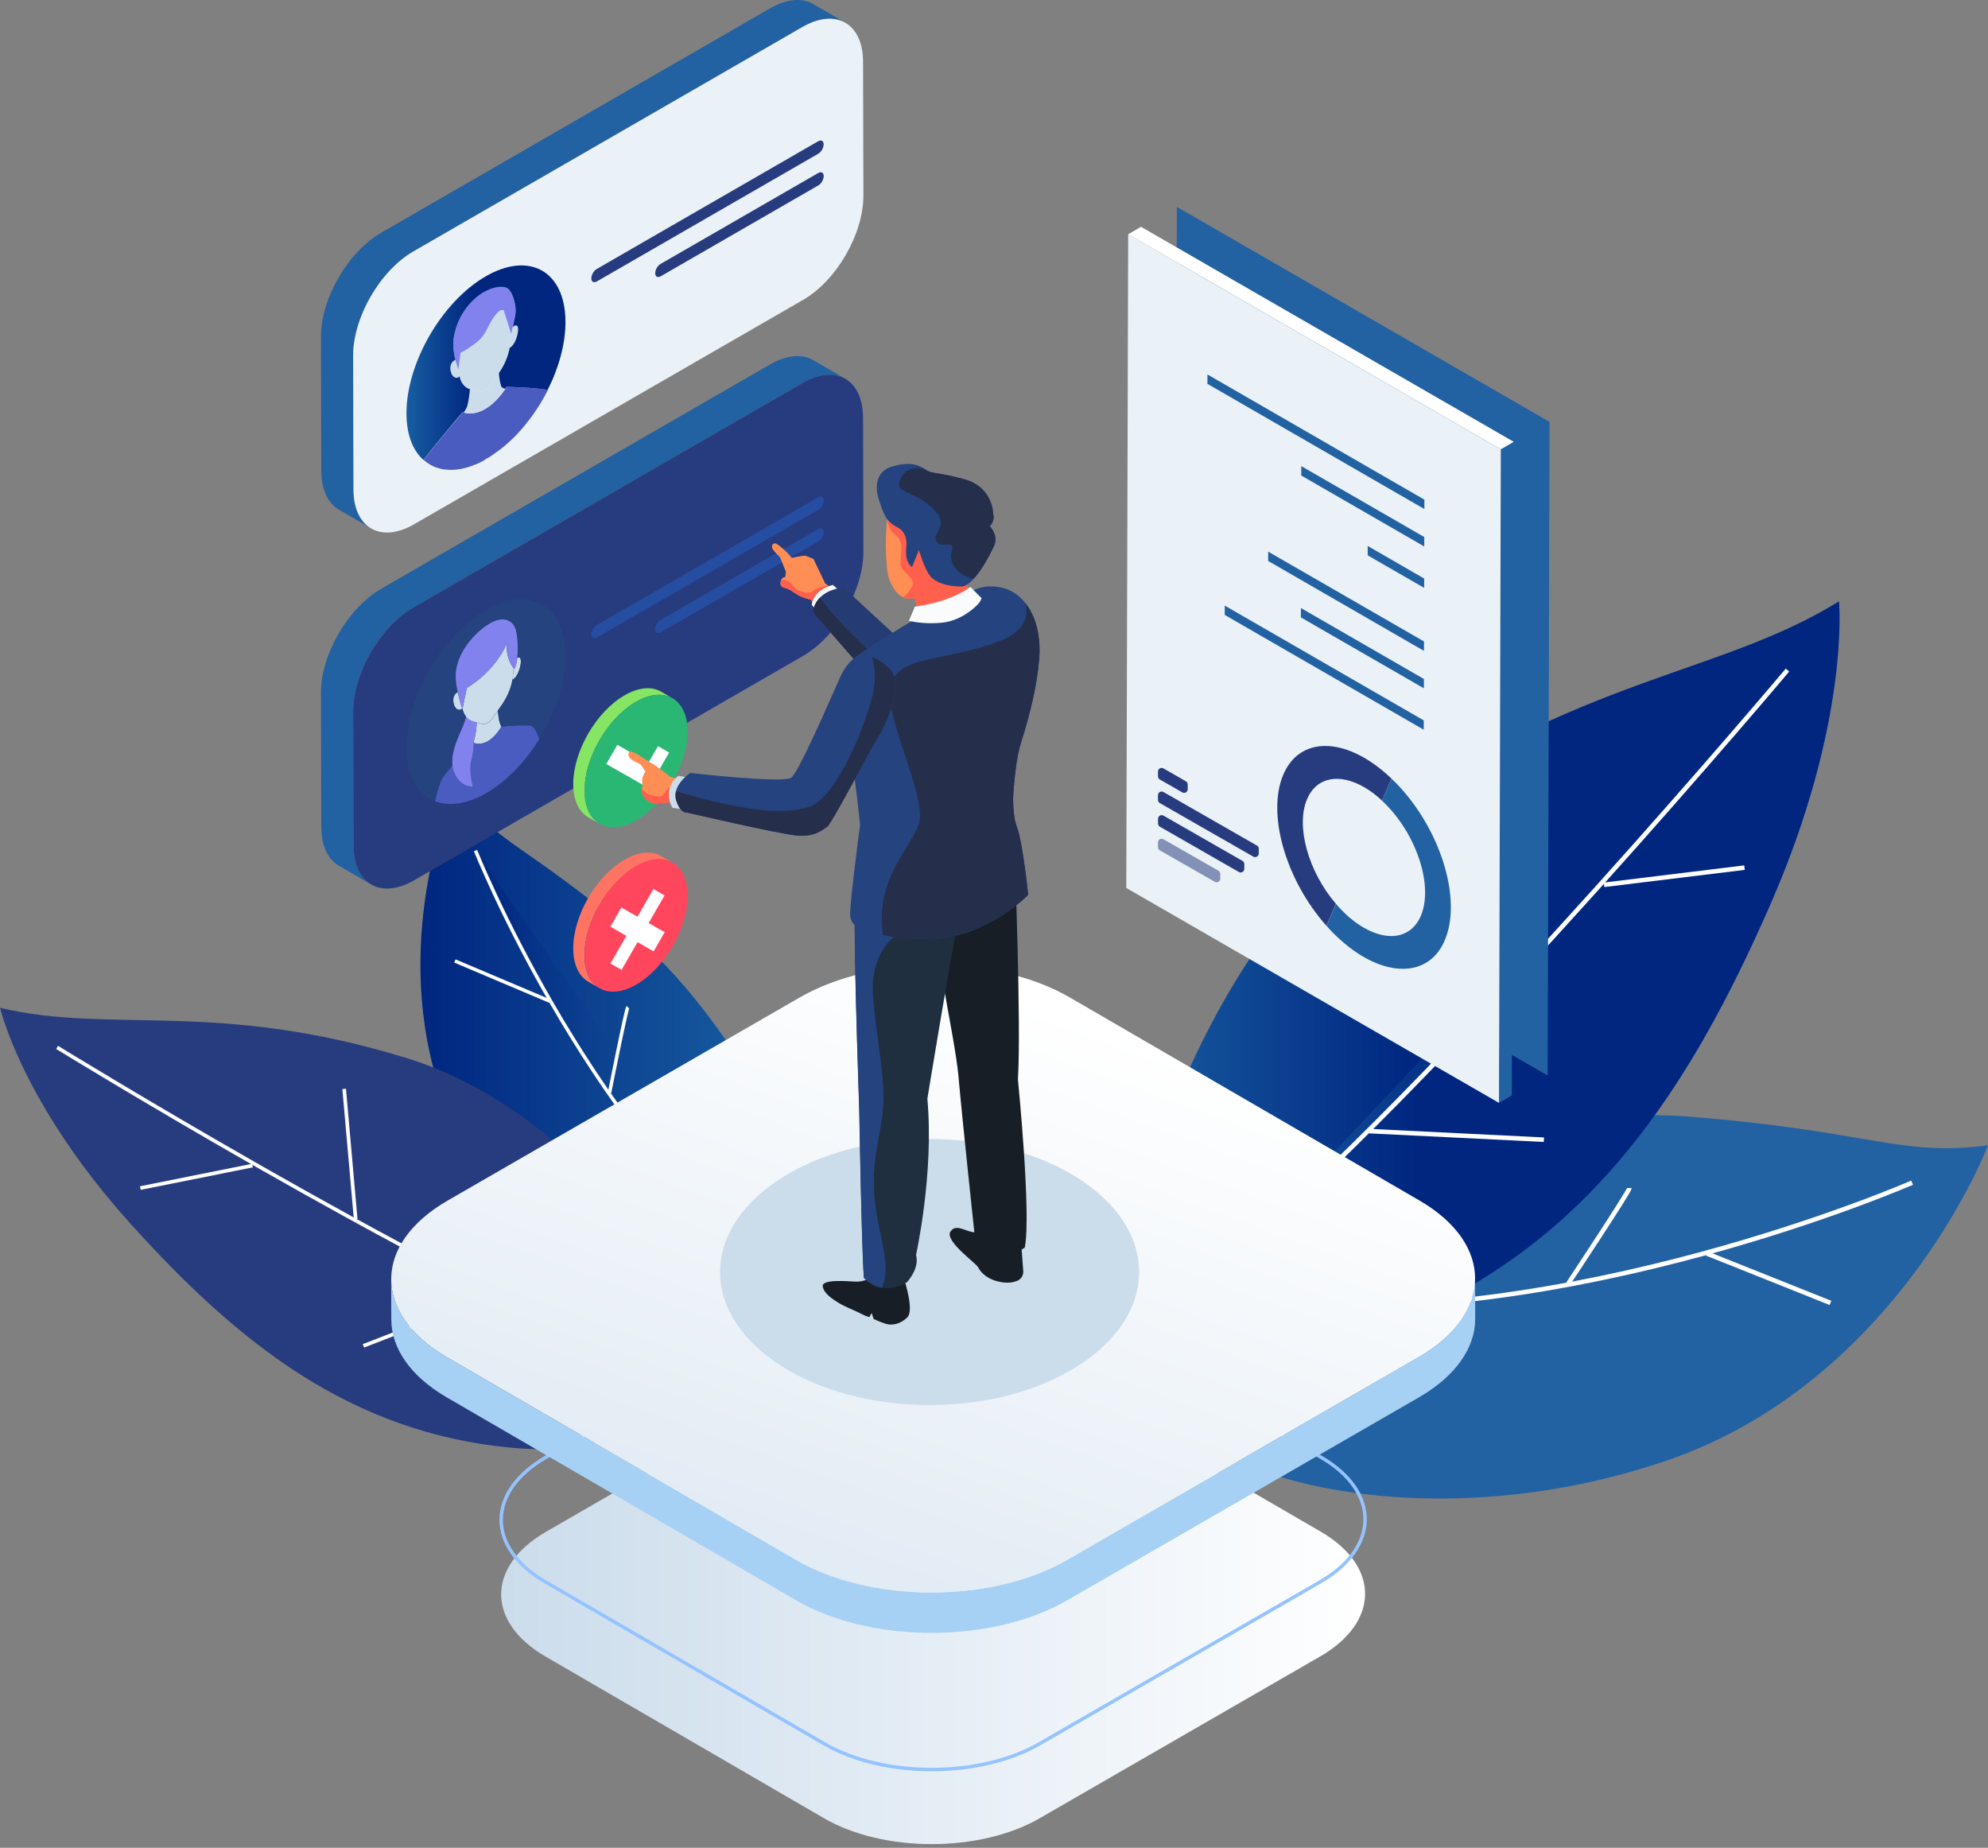 <svg width="539" height="501" viewBox="0 0 539 501" fill="none" xmlns="http://www.w3.org/2000/svg">
<rect x="0" y="0" width="539" height="501" fill="#808080" stroke="none"/>
<path d="M338.929 327.634C338.929 327.634 404.193 298.523 458.199 302.78C507.11 306.656 514.925 313.649 539 310.551C532.782 326.076 506.368 377.324 451.981 395.965C397.594 414.606 344.748 405.276 324.552 389.752C304.357 374.227 326.511 333.848 338.929 327.634Z" fill="#2261A2"/>
<path d="M518.424 320.661C518.424 320.661 425.187 361.42 341.267 353.268L518.424 320.661Z" fill="#2261A2"/>
<path d="M518.424 320.661C518.424 320.661 425.187 361.42 341.267 353.268" stroke="white" stroke-width="1.226" stroke-miterlimit="10"/>
<path d="M496.289 353.268L462.782 339.872" stroke="white" stroke-width="1.226" stroke-miterlimit="10"/>
<path d="M441.789 322.104C441.789 322.979 425.188 348.023 425.188 348.023L441.789 322.104Z" fill="#2261A2"/>
<path d="M441.789 322.104C441.789 322.979 425.188 348.023 425.188 348.023" stroke="white" stroke-width="1.226" stroke-miterlimit="10"/>
<path d="M223.709 332.043C223.709 332.043 203.723 280.566 171.738 253.545C142.776 229.071 134.675 228.672 123.132 213.869C118.092 225.783 104.686 268.291 124.425 308.1C144.145 347.909 178.241 371.51 197.79 373.98C217.32 376.431 227.151 342.209 223.709 332.043Z" fill="url(#paint0_linear_5596_18100)"/>
<path d="M128.931 230.61C128.931 230.61 157.95 303.692 208.477 344.85L128.931 230.61Z" fill="url(#paint1_linear_5596_18100)"/>
<path d="M128.931 230.61C128.931 230.61 157.95 303.692 208.477 344.85" stroke="white" stroke-width="0.948" stroke-miterlimit="10"/>
<path d="M123.34 260.557L149.031 271.426" stroke="white" stroke-width="0.948" stroke-miterlimit="10"/>
<path d="M170.234 273.08C169.759 273.555 165.252 296.338 165.252 296.338L170.234 273.08Z" fill="url(#paint2_linear_5596_18100)"/>
<path d="M170.234 273.08C169.759 273.555 165.252 296.338 165.252 296.338" stroke="white" stroke-width="0.948" stroke-miterlimit="10"/>
<path d="M304.357 344.717C304.357 344.717 319.893 260.861 374.28 222.04C428.667 183.219 465.977 183.219 498.609 163.039C498.609 163.039 501.709 195.646 479.954 245.336C458.199 295.027 431.786 335.406 382.058 357.144C332.33 378.882 304.357 344.717 304.357 344.717Z" fill="url(#paint3_linear_5596_18100)"/>
<path d="M484.633 181.68C484.633 181.68 394.495 288.832 338.549 336.964L484.633 181.68Z" fill="url(#paint4_linear_5596_18100)"/>
<path d="M484.633 181.68C484.633 181.68 394.495 288.832 338.549 336.964" stroke="white" stroke-width="1.226" stroke-miterlimit="10"/>
<path d="M472.975 235.246L434.904 239.902" stroke="white" stroke-width="1.226" stroke-miterlimit="10"/>
<path d="M397.594 225.156L407.711 267.854" stroke="white" stroke-width="1.226" stroke-miterlimit="10"/>
<path d="M418.588 309.012L371.18 306.675" stroke="white" stroke-width="1.226" stroke-miterlimit="10"/>
<path d="M195.26 363.282C195.26 363.282 162 302.894 110.409 286.932C58.798 270.97 30.198 280.433 0.019 273.25C0.019 273.25 5.933 299.055 35.256 331.644C64.579 364.232 95.12 388.498 138.8 392.545C182.481 396.593 195.26 363.282 195.26 363.282Z" fill="#273C7F"/>
<path d="M15.479 283.987C15.479 283.987 111.873 343.292 167.039 366L15.479 283.987Z" fill="#273C7F"/>
<path d="M15.479 283.987C15.479 283.987 111.873 343.292 167.039 366" stroke="white" stroke-width="0.991" stroke-miterlimit="10"/>
<path d="M38.052 322.124L68.459 316.024" stroke="white" stroke-width="0.991" stroke-miterlimit="10"/>
<path d="M93.313 295.236L96.432 330.561" stroke="white" stroke-width="0.991" stroke-miterlimit="10"/>
<path d="M98.543 364.897L134.312 351.064" stroke="white" stroke-width="0.991" stroke-miterlimit="10"/>
<path d="M148.081 415.29C131.879 424.639 131.803 439.784 147.891 449.133L223.424 492.99C239.511 502.339 265.697 502.339 281.88 492.99L357.907 449.133C374.109 439.784 374.185 424.639 358.098 415.29L282.565 371.434C266.477 362.085 240.291 362.085 224.108 371.434L148.081 415.29Z" fill="url(#paint5_linear_5596_18100)"/>
<path d="M148.081 395.072C131.879 404.421 131.803 419.566 147.891 428.915L223.424 472.771C239.511 482.12 265.697 482.12 281.88 472.771L357.907 428.915C374.109 419.566 374.185 404.421 358.098 395.072L282.565 351.215C266.477 341.866 240.291 341.866 224.108 351.215L148.081 395.072Z" stroke="#94C3FF" stroke-width="0.926" stroke-miterlimit="10"/>
<path d="M121.134 367.956L215.892 422.986C236.088 434.71 268.91 434.71 289.238 422.986L384.624 367.956C394.855 362.066 399.952 354.313 399.933 346.579L399.971 357.524C399.99 365.258 394.893 372.992 384.662 378.902L289.276 433.931C268.948 445.656 236.126 445.656 215.93 433.931L121.172 378.902C111.15 373.087 106.13 365.448 106.092 357.828L106.054 346.883C106.092 354.522 111.112 362.142 121.134 367.956Z" fill="#A6D0F4"/>
<path d="M121.381 325.506C101.052 337.23 100.957 356.232 121.133 367.956L215.892 422.986C236.087 434.71 268.91 434.71 289.238 422.986L384.624 367.956C404.953 356.232 405.048 337.23 384.872 325.506L290.113 270.476C269.918 258.752 237.095 258.752 216.767 270.476L121.381 325.506Z" fill="url(#paint6_linear_5596_18100)"/>
<path d="M103.372 63.088L208.818 2.244C213.382 -0.379 217.509 -0.626 220.494 1.103L229.223 6.177C226.237 4.448 222.111 4.695 217.547 7.317L112.101 68.142C103.049 73.368 95.728 86.023 95.747 96.436L95.842 132.749C95.861 137.918 97.686 141.547 100.634 143.257L91.906 138.184C88.958 136.474 87.132 132.844 87.113 127.676L87.018 91.363C86.98 80.969 94.32 68.294 103.372 63.088Z" fill="#2261A2"/>
<path d="M112.102 68.162C103.05 73.387 95.729 86.042 95.748 96.456L95.843 132.768C95.881 143.181 103.259 147.362 112.292 142.136L217.738 81.311C226.809 76.085 234.111 63.43 234.092 53.017L233.997 16.704C233.959 6.291 226.599 2.111 217.548 7.336L112.102 68.162Z" fill="#EAF1F7"/>
<path d="M103.372 159.618L208.818 98.793C213.382 96.171 217.509 95.924 220.494 97.653L229.223 102.726C226.237 100.997 222.111 101.244 217.547 103.866L112.101 164.692C103.049 169.917 95.728 182.573 95.747 192.986L95.842 229.299C95.861 234.467 97.686 238.097 100.634 239.807L91.906 234.733C88.958 233.023 87.132 229.394 87.113 224.225L87.018 187.912C86.98 177.499 94.32 164.844 103.372 159.618Z" fill="#2261A2"/>
<path d="M112.102 164.692C103.05 169.917 95.729 182.573 95.748 192.986L95.843 229.299C95.881 239.712 103.259 243.892 112.292 238.667L217.738 177.841C226.809 172.616 234.111 159.96 234.092 149.547L233.997 113.234C233.959 102.821 226.599 98.641 217.548 103.866L112.102 164.692Z" fill="#273C7F"/>
<path d="M115.221 125.053C115.278 125.091 115.336 125.148 115.393 125.186C115.317 125.129 115.278 125.091 115.221 125.053Z" fill="#A6D0F4"/>
<path d="M130.206 125.282C130.244 125.263 130.282 125.244 130.301 125.225C130.263 125.263 130.225 125.282 130.206 125.282Z" fill="#A6D0F4"/>
<path d="M129.596 125.567C129.691 125.529 129.786 125.472 129.9 125.434C129.805 125.472 129.71 125.529 129.596 125.567Z" fill="#A6D0F4"/>
<path d="M116.647 126.003C116.704 126.041 116.761 126.06 116.818 126.098C116.761 126.079 116.704 126.041 116.647 126.003Z" fill="#A6D0F4"/>
<path d="M145.629 110.688C145.705 110.574 145.762 110.479 145.838 110.365C145.762 110.479 145.705 110.593 145.629 110.688Z" fill="#A6D0F4"/>
<path d="M147.53 107.534C147.853 106.945 148.176 106.337 148.48 105.729C148.176 106.337 147.853 106.926 147.53 107.534Z" fill="#A6D0F4"/>
<path d="M144.24 112.74C144.64 112.189 145.02 111.638 145.4 111.068C145.02 111.619 144.64 112.189 144.24 112.74Z" fill="#A6D0F4"/>
<path d="M144.012 113.063C144.088 112.968 144.164 112.854 144.24 112.759C144.145 112.854 144.069 112.949 144.012 113.063Z" fill="#A6D0F4"/>
<path d="M131.423 124.654C131.461 124.635 131.499 124.616 131.518 124.597C131.613 124.54 131.727 124.483 131.822 124.426C131.917 124.369 132.012 124.312 132.126 124.255C132.165 124.236 132.184 124.217 132.222 124.198C132.298 124.16 132.355 124.122 132.431 124.084C132.469 124.065 132.507 124.027 132.545 124.008C132.602 123.97 132.659 123.932 132.735 123.894C132.773 123.875 132.811 123.837 132.849 123.818C132.906 123.78 132.963 123.742 133.02 123.704C133.058 123.685 133.096 123.647 133.134 123.628C133.191 123.59 133.248 123.552 133.306 123.514C133.344 123.495 133.382 123.457 133.42 123.438C133.477 123.4 133.553 123.362 133.61 123.305C133.648 123.286 133.686 123.248 133.724 123.229C133.8 123.172 133.876 123.134 133.933 123.077C134.104 122.963 134.199 122.887 134.294 122.811C134.408 122.735 134.504 122.659 134.58 122.602C134.618 122.583 134.637 122.564 134.675 122.526C134.732 122.488 134.808 122.431 134.865 122.393C134.903 122.374 134.941 122.336 134.979 122.317C135.036 122.279 135.093 122.222 135.169 122.184C135.207 122.165 135.245 122.127 135.283 122.108C135.34 122.07 135.397 122.013 135.473 121.975C135.511 121.956 135.549 121.918 135.587 121.899C135.645 121.842 135.702 121.804 135.778 121.747C135.816 121.728 135.854 121.69 135.873 121.671C135.93 121.614 136.006 121.557 136.063 121.519C136.082 121.5 136.12 121.481 136.158 121.443C136.234 121.367 136.329 121.31 136.405 121.234C136.538 121.12 136.633 121.044 136.728 120.968C136.843 120.873 136.919 120.797 137.014 120.721C137.166 120.588 137.223 120.531 137.299 120.474C137.337 120.455 137.356 120.417 137.394 120.398C137.451 120.341 137.527 120.284 137.584 120.227C137.622 120.208 137.641 120.17 137.679 120.151C137.736 120.094 137.812 120.037 137.869 119.98C137.907 119.961 137.927 119.923 137.965 119.904C138.041 119.847 138.098 119.79 138.155 119.714C138.307 119.581 138.383 119.505 138.459 119.429C138.687 119.201 138.877 119.03 139.067 118.859C139.163 118.764 139.258 118.669 139.334 118.593C139.467 118.46 139.524 118.403 139.6 118.327C139.733 118.193 139.809 118.117 139.866 118.06C139.999 117.927 140.075 117.851 140.132 117.775C140.266 117.642 140.342 117.547 140.418 117.471C140.722 117.148 140.988 116.844 141.254 116.559C141.349 116.464 141.426 116.369 141.502 116.274C141.616 116.141 141.692 116.065 141.749 115.97C141.863 115.837 141.939 115.742 141.996 115.666C142.11 115.533 142.186 115.438 142.262 115.362C142.376 115.21 142.452 115.115 142.528 115.02C142.871 114.583 143.213 114.165 143.536 113.747C143.631 113.614 143.707 113.519 143.784 113.424C143.879 113.291 143.955 113.196 144.031 113.101C144.126 112.968 144.202 112.854 144.278 112.759C144.677 112.189 145.077 111.638 145.438 111.068C145.514 110.935 145.59 110.84 145.666 110.726C145.761 110.593 145.818 110.479 145.894 110.384C146.351 109.681 146.769 108.978 147.168 108.274C147.245 108.141 147.302 108.027 147.378 107.913C147.454 107.78 147.511 107.666 147.587 107.552C147.929 106.925 148.252 106.336 148.557 105.728C145.02 105.063 137.774 104.911 137.394 104.892C137.394 104.911 137.28 105.101 137.052 105.424C136.272 106.583 134.237 109.358 131.499 110.935C129.806 111.904 127.867 112.436 125.775 111.866C125.661 111.828 125.566 111.809 125.452 111.771C125.109 112.17 118.587 119.847 114.879 124.711C114.993 124.825 115.126 124.92 115.259 125.034C115.335 125.091 115.392 125.129 115.449 125.186C115.525 125.243 115.582 125.281 115.639 125.319C115.734 125.376 115.791 125.433 115.829 125.471C115.925 125.528 115.982 125.585 116.039 125.623C116.248 125.756 116.457 125.889 116.666 126.003C116.761 126.06 116.818 126.079 116.875 126.117C116.97 126.174 117.027 126.193 117.085 126.231C117.18 126.288 117.256 126.307 117.313 126.345C117.56 126.459 117.769 126.554 117.997 126.649C118.092 126.687 118.149 126.706 118.226 126.725C118.321 126.763 118.397 126.782 118.454 126.801C118.568 126.839 118.625 126.858 118.701 126.877C118.967 126.953 119.195 127.029 119.443 127.086C119.538 127.105 119.614 127.124 119.671 127.143C119.785 127.162 119.842 127.181 119.918 127.2C120.032 127.219 120.089 127.238 120.165 127.238C120.279 127.257 120.355 127.276 120.431 127.276C120.622 127.295 120.774 127.314 120.964 127.333C121.059 127.333 121.135 127.352 121.211 127.352C121.325 127.352 121.401 127.371 121.458 127.371C121.591 127.371 121.648 127.39 121.725 127.39C121.858 127.39 121.915 127.39 121.991 127.39C122.2 127.39 122.371 127.39 122.561 127.39C122.656 127.39 122.732 127.39 122.827 127.39C122.942 127.39 123.018 127.371 123.094 127.371C123.227 127.371 123.303 127.352 123.36 127.352C123.493 127.333 123.569 127.333 123.645 127.333C123.778 127.314 123.873 127.314 123.949 127.295C124.159 127.276 124.33 127.238 124.52 127.219C124.653 127.2 124.729 127.181 124.786 127.181C124.805 127.181 124.843 127.181 124.862 127.162C124.919 127.143 124.995 127.143 125.052 127.124C125.071 127.124 125.109 127.105 125.128 127.105C125.205 127.086 125.262 127.086 125.338 127.067C125.357 127.067 125.395 127.048 125.414 127.048C125.49 127.029 125.566 127.01 125.642 126.991C125.889 126.934 126.079 126.896 126.269 126.839C126.403 126.801 126.479 126.782 126.555 126.763C126.593 126.763 126.612 126.744 126.65 126.744C126.707 126.725 126.783 126.706 126.84 126.687C126.878 126.668 126.897 126.668 126.935 126.649C126.992 126.63 127.068 126.611 127.125 126.592C127.163 126.573 127.201 126.573 127.22 126.554C127.277 126.535 127.353 126.516 127.41 126.497C127.448 126.478 127.468 126.478 127.506 126.459C127.582 126.44 127.677 126.402 127.753 126.364C127.886 126.326 127.981 126.288 128.076 126.25C128.209 126.193 128.285 126.174 128.361 126.136C128.399 126.117 128.418 126.117 128.456 126.098C128.513 126.079 128.589 126.041 128.646 126.022C128.685 126.003 128.723 125.984 128.761 125.984C128.818 125.965 128.894 125.927 128.951 125.908C128.989 125.889 129.027 125.87 129.065 125.87C129.122 125.851 129.198 125.813 129.255 125.794C129.293 125.775 129.331 125.756 129.35 125.756C129.426 125.718 129.502 125.699 129.578 125.661C129.749 125.585 129.845 125.528 129.959 125.49C130.092 125.433 130.168 125.395 130.263 125.338C130.301 125.319 130.339 125.3 130.358 125.281C130.415 125.243 130.491 125.224 130.548 125.186C130.586 125.167 130.624 125.148 130.662 125.129C130.719 125.091 130.795 125.072 130.852 125.034C130.89 125.015 130.928 124.996 130.966 124.977C131.024 124.939 131.1 124.901 131.157 124.882C131.195 124.863 131.233 124.844 131.271 124.825C131.29 124.73 131.347 124.692 131.423 124.654Z" fill="#4B5CC0"/>
<path d="M142.851 114.564C143.061 114.298 143.289 114.013 143.498 113.747C143.289 114.013 143.08 114.298 142.851 114.564Z" fill="#A6D0F4"/>
<path d="M141.748 115.914C141.824 115.838 141.881 115.743 141.957 115.667C141.9 115.743 141.824 115.819 141.748 115.914Z" fill="#A6D0F4"/>
<path d="M141.216 116.54C141.292 116.445 141.387 116.35 141.463 116.255C141.368 116.35 141.292 116.445 141.216 116.54Z" fill="#A6D0F4"/>
<path d="M140.399 117.434C140.665 117.149 140.931 116.845 141.197 116.56C140.931 116.845 140.665 117.13 140.399 117.434Z" fill="#A6D0F4"/>
<path d="M139.619 118.251C139.695 118.175 139.752 118.118 139.828 118.042C139.752 118.118 139.676 118.194 139.619 118.251Z" fill="#A6D0F4"/>
<path d="M139.028 118.84C139.104 118.764 139.199 118.669 139.275 118.593C139.199 118.688 139.104 118.764 139.028 118.84Z" fill="#A6D0F4"/>
<path d="M138.458 119.391C138.648 119.22 138.82 119.03 139.01 118.859C138.82 119.049 138.648 119.22 138.458 119.391Z" fill="#A6D0F4"/>
<path d="M137.355 120.398C137.412 120.341 137.488 120.284 137.545 120.227C137.488 120.303 137.412 120.36 137.355 120.398Z" fill="#A6D0F4"/>
<path d="M136.139 121.443C136.216 121.367 136.311 121.31 136.387 121.234C136.311 121.291 136.216 121.367 136.139 121.443Z" fill="#A6D0F4"/>
<path d="M118.435 126.802C118.511 126.821 118.568 126.84 118.645 126.859C118.568 126.84 118.492 126.821 118.435 126.802Z" fill="#A6D0F4"/>
<path d="M138.534 90.394L138.306 93.187C138.268 93.529 138.23 93.89 138.173 94.251C138.23 94.232 138.306 94.213 138.382 94.175C138.42 94.156 138.458 94.118 138.496 94.099C140.169 92.769 141.101 88.265 139.941 88.208C139.751 88.189 139.58 88.246 139.428 88.341C139.275 88.436 139.142 88.55 139.009 88.683C138.781 89.728 138.591 90.507 138.591 90.546L138.534 90.394Z" fill="#CBDCEB"/>
<path d="M116.001 125.624C116.21 125.757 116.4 125.89 116.609 126.004C116.4 125.871 116.191 125.757 116.001 125.624Z" fill="#A6D0F4"/>
<path d="M126.592 110.346C126.325 110.878 126.021 111.391 125.698 111.866C127.79 112.436 129.729 111.904 131.422 110.935C134.16 109.358 136.195 106.584 136.975 105.425C136.632 105.329 136.271 105.177 136.005 104.93C135.567 103.999 135.32 102.27 135.206 101.206L132.867 104.55C132.43 105.177 131.916 105.653 131.403 105.938C130.889 106.242 130.376 106.337 129.939 106.223L127.523 105.577C127.466 105.558 127.428 105.558 127.39 105.539C127.276 106.717 127.048 108.845 126.592 110.346Z" fill="#CBDCEB"/>
<path d="M115.41 125.206C115.467 125.244 115.505 125.282 115.562 125.32C115.524 125.282 115.467 125.244 115.41 125.206Z" fill="#A6D0F4"/>
<path d="M125.908 95.106C125.053 95.6 124.862 95.581 124.862 95.581L124.292 99.781L124.425 101.187C124.444 101.472 124.501 101.738 124.539 102.004C124.919 103.828 125.908 105.082 127.373 105.538C127.411 105.557 127.468 105.557 127.506 105.576L129.921 106.222C130.358 106.336 130.872 106.222 131.385 105.937C131.898 105.633 132.412 105.158 132.849 104.55L135.188 101.206L135.245 101.13C136.748 99.002 137.775 96.55 138.174 94.251C138.231 93.89 138.288 93.529 138.307 93.187L138.535 90.394L136.576 84.237C136.557 84.218 136.272 83.8 135.531 84.237C135.131 84.465 134.618 84.94 133.952 85.871C132.07 88.532 131.879 90.926 128.628 93.282C127.335 94.213 126.479 94.783 125.908 95.106Z" fill="#CBDCEB"/>
<path d="M122.617 98.203C121.477 99.591 122.427 103.011 124.101 102.403C124.139 102.384 124.177 102.365 124.215 102.346C124.367 102.27 124.481 102.137 124.576 102.004C124.519 101.738 124.481 101.472 124.462 101.187L124.329 99.781L124.272 100.142C124.253 100.085 123.854 99.115 123.492 97.614C123.378 97.633 123.264 97.671 123.15 97.728C122.96 97.842 122.789 97.994 122.617 98.203Z" fill="#CBDCEB"/>
<path d="M128.817 80.893C125.375 83.971 123.492 88.057 122.979 91.857C122.712 93.833 123.074 95.999 123.473 97.615C123.853 99.097 124.234 100.085 124.253 100.142L124.31 99.781L124.88 95.581C124.899 95.581 125.07 95.6 125.926 95.106C126.497 94.783 127.352 94.232 128.645 93.282C131.897 90.926 132.087 88.532 133.97 85.871C134.636 84.94 135.149 84.465 135.548 84.237C136.271 83.819 136.575 84.218 136.594 84.237L138.553 90.394L138.591 90.546C138.61 90.508 138.781 89.729 139.009 88.684C139.257 87.563 139.561 86.156 139.713 85.187C140.036 83.325 139.18 79.601 137.811 78.328C136.746 77.34 133.932 77.587 131.099 79.221C130.338 79.677 129.558 80.228 128.817 80.893Z" fill="#8182EE"/>
<path d="M136.975 105.424C137.204 105.082 137.318 104.892 137.318 104.892C137.698 104.892 144.943 105.063 148.48 105.728C151.523 99.705 153.329 93.187 153.31 87.239C153.272 73.558 143.593 68.047 131.689 74.926C119.785 81.805 110.162 98.451 110.2 112.113C110.219 118.118 112.083 122.545 115.202 125.034C115.068 124.939 114.954 124.825 114.821 124.711C118.529 119.847 125.033 112.17 125.394 111.771C125.508 111.809 125.604 111.828 125.718 111.866C126.041 111.391 126.345 110.878 126.611 110.346C127.068 108.845 127.296 106.716 127.41 105.538C125.965 105.082 124.957 103.828 124.577 102.004C124.482 102.137 124.367 102.27 124.215 102.346C122.428 103.011 121.458 99.591 122.618 98.204C122.808 97.975 122.979 97.843 123.131 97.748C123.246 97.671 123.36 97.633 123.474 97.633C123.074 96.018 122.713 93.833 122.979 91.876C123.493 88.094 125.375 83.99 128.817 80.912C129.559 80.247 130.339 79.696 131.118 79.24C133.952 77.605 136.747 77.377 137.831 78.346C139.2 79.601 140.056 83.325 139.733 85.206C139.581 86.175 139.276 87.562 139.029 88.703C139.162 88.55 139.295 88.436 139.447 88.361C139.6 88.266 139.771 88.209 139.961 88.228C141.121 88.284 140.189 92.788 138.516 94.118C138.326 94.232 138.249 94.27 138.192 94.27C137.793 96.569 136.766 99.002 135.264 101.149C135.321 102.289 135.568 104.018 136.006 104.949C136.272 105.177 136.633 105.329 136.975 105.424Z" fill="url(#paint7_linear_5596_18100)"/>
<path d="M139.334 118.536C139.41 118.46 139.467 118.384 139.543 118.327C139.486 118.403 139.41 118.479 139.334 118.536Z" fill="#A6D0F4"/>
<path d="M136.747 120.93C136.823 120.854 136.918 120.797 136.994 120.721C136.899 120.797 136.823 120.873 136.747 120.93Z" fill="#A6D0F4"/>
<path d="M134.884 122.412C134.922 122.393 134.96 122.355 134.998 122.336C134.96 122.355 134.922 122.374 134.884 122.412Z" fill="#A6D0F4"/>
<path d="M127.352 126.459C127.39 126.44 127.409 126.44 127.447 126.421C127.409 126.44 127.39 126.459 127.352 126.459Z" fill="#A6D0F4"/>
<path d="M126.878 126.631C126.935 126.612 127.011 126.593 127.068 126.574C126.992 126.593 126.935 126.612 126.878 126.631Z" fill="#A6D0F4"/>
<path d="M126.764 126.649C126.802 126.63 126.821 126.63 126.859 126.611C126.84 126.63 126.802 126.649 126.764 126.649Z" fill="#A6D0F4"/>
<path d="M126.573 126.706C126.631 126.687 126.707 126.668 126.764 126.649C126.707 126.668 126.65 126.687 126.573 126.706Z" fill="#A6D0F4"/>
<path d="M123.094 127.352C123.17 127.352 123.227 127.352 123.303 127.333C123.227 127.333 123.151 127.333 123.094 127.352Z" fill="#A6D0F4"/>
<path d="M117.958 126.63C118.015 126.649 118.091 126.687 118.148 126.706C118.091 126.687 118.034 126.649 117.958 126.63Z" fill="#A6D0F4"/>
<path d="M128.475 200.947C128.437 201.099 128.38 201.251 128.322 201.403L128.456 201.441C128.475 201.27 128.475 201.099 128.475 200.947Z" fill="#25437F"/>
<path d="M140.246 178.354C140.112 179.551 139.846 180.634 139.447 181.394C139.447 181.394 139.371 181.318 139.257 181.185L139.086 183.219C139.047 183.561 139.009 183.922 138.952 184.283C139.028 184.264 139.105 184.245 139.2 184.188C139.219 184.188 139.219 184.169 139.238 184.169C139.257 184.169 139.276 184.15 139.276 184.131C140.436 183.219 141.234 180.805 141.234 179.361C141.234 178.715 141.082 178.259 140.721 178.24C140.569 178.221 140.398 178.259 140.246 178.354Z" fill="#CBDCEB"/>
<path d="M129.255 195.855C129.217 196.843 129.065 198.952 128.475 200.928C128.475 201.099 128.475 201.271 128.475 201.442C129.768 201.879 130.966 201.632 132.012 201.099C132.088 201.061 132.145 201.023 132.222 200.985C132.26 200.966 132.298 200.947 132.336 200.928C134.351 199.712 135.721 197.413 135.911 197.052C135.93 197.014 135.93 197.014 135.93 197.014C135.264 195.741 135.074 193.708 135.017 192.663L133.667 194.601C133.229 195.228 132.716 195.703 132.202 196.007C131.689 196.311 131.176 196.425 130.738 196.292L129.255 195.855Z" fill="#CBDCEB"/>
<path d="M120.317 210.372C120.945 209.555 121.781 208.586 122.656 207.56C122.751 208.263 122.922 208.947 123.227 209.612C124.957 213.546 128.076 213.299 128.247 213.28C128.209 213.166 127.562 210.885 127.562 208.472C127.562 207.731 127.619 206.99 127.79 206.325C127.962 205.66 128.095 204.957 128.209 204.254C128.361 203.304 128.437 202.354 128.475 201.441C129.768 201.878 130.966 201.631 132.012 201.099C132.088 201.061 132.145 201.023 132.221 200.985C132.259 200.966 132.297 200.947 132.335 200.928C134.351 199.712 135.72 197.413 135.91 197.052C135.929 197.014 135.929 197.014 135.948 196.995C136.12 196.976 141.501 196.444 143.935 196.767C144.791 196.881 145.571 198.401 146.236 200.358C142.433 206.515 137.375 211.836 131.841 215.028C126.554 218.087 121.686 218.676 117.94 217.213C118.587 214.249 119.423 211.531 120.317 210.372Z" fill="#4B5CC0"/>
<path d="M125.337 197.242C125.869 196.007 126.173 195.019 126.325 194.259C126.801 194.867 127.409 195.304 128.113 195.551C128.189 195.57 128.246 195.608 128.322 195.627L129.254 195.874C129.216 196.862 129.064 198.971 128.474 200.947C128.436 201.1 128.379 201.252 128.322 201.404L128.455 201.442C128.436 202.354 128.341 203.323 128.189 204.254C128.075 204.976 127.942 205.66 127.771 206.325C127.599 206.99 127.542 207.731 127.542 208.472C127.542 210.886 128.189 213.166 128.227 213.28C128.056 213.299 124.937 213.527 123.207 209.612C122.902 208.947 122.731 208.244 122.636 207.56C122.579 207.18 122.56 206.819 122.56 206.439C122.598 203.38 124.081 200.149 125.337 197.242Z" fill="#8182EE"/>
<path d="M125.661 190.705L126.593 186.506C134.732 181.47 137.299 174.706 137.432 174.345C137.394 174.725 137.375 175.086 137.375 175.428C137.394 177.879 138.231 179.627 138.839 180.558C139.011 180.824 139.163 181.014 139.258 181.166L139.087 183.2C139.049 183.542 139.011 183.903 138.954 184.264C138.573 186.563 137.527 189.014 136.044 191.142L134.998 192.625C134.979 192.264 134.979 192.264 134.998 192.625L133.648 194.563C133.211 195.19 132.697 195.665 132.184 195.969C131.67 196.273 131.157 196.387 130.719 196.254L129.236 195.855L128.304 195.608C128.228 195.589 128.171 195.551 128.095 195.532C127.373 195.285 126.764 194.848 126.308 194.24C125.851 193.651 125.528 192.91 125.338 191.998C125.566 191.675 125.642 191.2 125.661 190.705Z" fill="#CBDCEB"/>
<path d="M125.355 192.017L125.298 192.093L125.317 192.169L125.355 192.036V192.017Z" fill="#25437F"/>
<path d="M125.66 190.705L125.356 192.016C125.565 191.674 125.641 191.199 125.66 190.705Z" fill="#FF8D68"/>
<path d="M123.892 187.779C123.74 187.874 123.569 188.007 123.398 188.216C123.036 188.653 122.884 189.28 122.903 189.926C122.922 191.351 123.74 192.834 124.881 192.416C124.919 192.397 124.957 192.378 124.995 192.359C125.033 192.34 125.052 192.321 125.09 192.302C125.185 192.245 125.261 192.169 125.318 192.074C125.204 191.731 124.577 189.869 124.101 187.665C124.063 187.684 124.044 187.684 124.006 187.703C123.968 187.76 123.93 187.76 123.892 187.779Z" fill="#CBDCEB"/>
<path d="M131.688 165.509C119.784 172.368 110.162 189.033 110.2 202.696C110.219 210.277 113.223 215.351 117.92 217.194C118.605 214.23 119.423 211.531 120.336 210.372C120.963 209.555 121.8 208.586 122.675 207.56C122.618 207.18 122.598 206.819 122.598 206.439C122.598 203.361 124.082 200.149 125.337 197.242C125.869 196.007 126.174 195.019 126.326 194.259C125.869 193.67 125.546 192.928 125.356 192.035C125.242 192.187 125.166 192.263 125.071 192.32C123.72 192.852 122.903 191.351 122.884 189.945C122.865 189.299 123.036 188.672 123.378 188.235C123.549 188.026 123.72 187.874 123.873 187.798C123.758 186.278 123.511 184.72 123.492 183.313C123.492 182.914 123.511 182.534 123.549 182.173C123.968 178.316 126.535 173.565 131.384 169.936C131.479 169.86 131.555 169.803 131.65 169.746C132.012 169.499 132.354 169.271 132.696 169.062C136.557 166.877 139.048 168.226 139.808 170.772C139.865 170.981 139.922 171.19 139.96 171.399C140.189 172.71 140.341 174.25 140.341 175.751C140.341 176.644 140.303 177.537 140.208 178.373C140.36 178.278 140.531 178.24 140.702 178.24C141.063 178.259 141.216 178.715 141.216 179.361C141.196 180.805 140.398 183.218 139.257 184.131C139.086 184.245 138.991 184.264 138.934 184.283C138.553 186.582 137.507 189.033 136.024 191.161L134.978 192.643C135.035 193.689 135.225 195.722 135.91 196.995C136.081 196.976 141.463 196.444 143.897 196.767C144.753 196.881 145.532 198.401 146.198 200.358C150.572 193.29 153.31 185.138 153.291 177.841C153.272 164.159 143.593 158.63 131.688 165.509Z" fill="#25437F"/>
<path d="M123.587 182.173C124.006 178.316 126.573 173.565 131.422 169.936C131.517 169.86 131.593 169.803 131.688 169.746C132.05 169.499 132.392 169.271 132.772 169.043C132.81 169.024 132.829 169.005 132.867 168.986C136.595 166.877 139.086 168.226 139.846 170.772C139.903 170.981 139.961 171.19 139.999 171.399C140.227 172.71 140.379 174.249 140.379 175.751C140.379 176.644 140.341 177.537 140.227 178.373C140.246 178.373 140.246 178.354 140.265 178.354C140.132 179.551 139.865 180.634 139.466 181.394C139.466 181.394 139.39 181.318 139.276 181.185C139.162 181.052 139.01 180.843 138.858 180.577C138.249 179.627 137.412 177.879 137.393 175.447C137.393 175.104 137.412 174.724 137.45 174.363C137.317 174.724 134.75 181.489 126.611 186.525L125.679 190.724L125.375 192.035L125.318 192.111C125.204 191.769 124.576 189.907 124.101 187.703C123.797 186.278 123.549 184.701 123.549 183.313C123.53 182.914 123.549 182.534 123.587 182.173Z" fill="#8182EE"/>
<path d="M161.791 72.931C160.973 73.406 160.326 74.546 160.326 75.477C160.326 76.409 160.973 76.788 161.81 76.314L221.863 41.673C222.662 41.217 223.309 40.077 223.309 39.145C223.309 38.214 222.662 37.834 221.844 38.29L161.791 72.931Z" fill="#273C7F"/>
<path d="M179.096 71.563C178.297 72.019 177.651 73.14 177.651 74.071C177.651 75.002 178.297 75.382 179.115 74.926L221.883 50.262C222.682 49.806 223.328 48.666 223.328 47.734C223.328 46.803 222.682 46.442 221.864 46.898L179.096 71.563Z" fill="#273C7F"/>
<path d="M161.791 169.48C160.973 169.955 160.326 171.096 160.326 172.027C160.326 172.958 160.973 173.338 161.81 172.863L221.863 138.222C222.662 137.766 223.309 136.626 223.309 135.695C223.309 134.764 222.662 134.384 221.844 134.84L161.791 169.48Z" fill="#254DA1"/>
<path d="M179.096 168.093C178.297 168.549 177.651 169.67 177.651 170.601C177.651 171.533 178.297 171.913 179.115 171.457L221.883 146.792C222.682 146.336 223.328 145.196 223.328 144.265C223.328 143.334 222.682 142.973 221.864 143.429L179.096 168.093Z" fill="#254DA1"/>
<path d="M179.288 187.551C176.74 186.069 173.222 186.278 169.342 188.52C161.622 192.967 155.384 203.76 155.422 212.634C155.441 217.042 156.982 220.14 159.492 221.603L162.554 223.389C160.043 221.926 158.484 218.829 158.484 214.42C158.465 205.565 164.683 194.772 172.404 190.307C176.283 188.064 179.82 187.855 182.35 189.337L179.288 187.551Z" fill="#86E563"/>
<path d="M172.403 190.307C164.683 194.753 158.445 205.546 158.483 214.42C158.502 223.275 164.778 226.867 172.498 222.401C180.219 217.955 186.456 207.142 186.437 198.287C186.399 189.414 180.124 185.86 172.403 190.307Z" fill="#2AB774"/>
<path d="M167.384 201.955L164.379 207.142L175.846 213.679L181.418 204.045L178.394 202.316L175.827 206.762L167.384 201.955Z" fill="white"/>
<path d="M179.288 232.111C176.74 230.629 173.222 230.838 169.342 233.08C161.622 237.526 155.384 248.32 155.422 257.193C155.441 261.602 156.982 264.699 159.492 266.162L162.554 267.949C160.043 266.485 158.484 263.388 158.484 258.98C158.465 250.125 164.683 239.332 172.404 234.866C176.283 232.624 179.82 232.415 182.35 233.897L179.288 232.111Z" fill="#FF7363"/>
<path d="M172.403 234.866C164.683 239.313 158.445 250.106 158.483 258.98C158.502 267.835 164.778 271.426 172.498 266.961C180.219 262.514 186.456 251.702 186.437 242.847C186.399 233.973 180.124 230.401 172.403 234.866Z" fill="#FF465C"/>
<path d="M168.467 246.058L165.481 251.246L169.836 253.754L165.5 261.241L168.524 262.97L172.859 255.445L177.214 257.953L180.219 252.747L175.864 250.276L180.181 242.771L177.157 241.042L172.84 248.547L168.467 246.058Z" fill="white"/>
<path d="M240.862 139.59C242.231 134.84 246.852 130.697 253.774 131.02C260.43 131.343 265.336 134.289 266.971 139.248C267.941 142.193 267.713 147.343 265.944 151.048C265.07 152.872 263.396 154.545 261.399 155.932L263.339 162.792C261.609 164.882 254.382 167.409 249.305 167.143C249.286 167.143 248.696 164.749 248.05 162.183C244.665 163.134 242.174 160.359 240.957 156.578C240.082 153.956 239.797 143.295 240.862 139.59Z" fill="#FF8E54"/>
<path d="M240.863 139.59C242.232 134.84 246.853 130.697 253.775 131.02C253.889 131.02 254.003 131.039 254.117 131.058L267.276 140.502C267.847 143.504 267.486 147.818 265.926 151.048C265.052 152.872 263.378 154.545 261.381 155.932L263.321 162.792C261.591 164.882 254.364 167.409 249.287 167.143C249.268 167.143 248.678 164.749 248.032 162.183C246.815 162.525 245.712 162.373 244.723 161.86C245.712 161.461 246.492 160.435 247.271 159.01C248.507 156.749 244.381 155.305 244.172 153.024C243.962 150.763 245.408 146.83 242.726 144.987C241.338 144.037 240.787 142.383 240.577 140.977C240.654 140.483 240.749 139.989 240.863 139.59Z" fill="#FF5F4D"/>
<path d="M252.044 380.954C220.673 380.954 195.242 364.807 195.242 344.888C195.242 324.969 220.673 308.822 252.044 308.822C283.415 308.822 308.846 324.969 308.846 344.888C308.846 364.807 283.415 380.954 252.044 380.954Z" fill="#CBDCEB"/>
<path d="M226.143 160.018L223.708 158.155L220.552 151.543C220.552 151.543 218.821 150.821 218.403 150.688C217.966 150.536 214.676 151.258 214.676 151.258C214.676 151.258 213.097 149.395 212.66 149.11C212.223 148.825 210.511 146.963 209.788 147.381C209.066 147.818 209.218 148.521 209.636 149.11C210.074 149.68 211.5 151.125 211.5 151.125L213.078 155.001L212.926 156.445C212.926 156.445 212.07 156.445 211.785 157.3C211.5 158.155 211.5 159.029 212.508 159.314C213.516 159.599 214.371 160.037 214.371 160.037C214.371 160.037 216.387 161.481 217.528 161.899C218.669 162.336 219.962 162.621 219.962 162.621L220.685 164.35L226.143 160.018Z" fill="#FF8E54"/>
<path d="M211.785 157.281C211.804 157.243 211.823 157.243 211.823 157.205C212.413 157.224 213.116 157.281 213.535 157.452C214.333 157.794 215.493 159.409 215.95 159.751C216.406 160.093 219.183 161.367 220.438 160.207C221.369 159.352 223.423 158.896 224.431 158.706L226.143 160.017L220.685 164.331L219.962 162.602C219.962 162.602 218.669 162.317 217.528 161.88C216.387 161.443 214.371 160.017 214.371 160.017C214.371 160.017 213.516 159.58 212.508 159.295C211.481 159.01 211.481 158.155 211.785 157.281Z" fill="#FF5F4D"/>
<path d="M228.844 161.12L225.782 158.611C225.782 158.611 220.648 159.713 220.077 164.027L222.587 166.668L228.844 161.12Z" fill="#F9FBFC"/>
<path d="M245.406 174.706L228.729 159.295C228.729 159.295 221.217 159.713 220.4 165.965L237.077 185.119C237.077 185.119 245.406 183.466 245.406 174.706Z" fill="#253C72"/>
<path d="M237.077 185.119L220.4 165.965C220.628 164.255 221.37 162.982 222.321 162.032C227.93 169.937 238.18 178.621 238.18 178.621L239.568 184.207C238.18 184.91 237.077 185.119 237.077 185.119Z" fill="#252F4C"/>
<path d="M276.916 337.667L277.429 344.641C277.505 345.762 276.878 346.807 275.851 347.244C274.9 347.643 273.512 347.947 271.686 347.662C267.693 347.054 265.848 344.907 265.24 343.672C264.631 342.437 256.625 336.907 257.557 334.152C259.098 331.397 261.855 334.152 264.631 334.152C267.389 334.133 273.227 332.765 276.916 337.667Z" fill="#171E26"/>
<path d="M275.072 230.933C275.072 230.933 276.916 277.925 275.985 292.67C275.985 292.67 279.674 329.534 277.829 338.275C277.829 338.275 271.383 342.874 265.849 339.187C264.461 338.731 264.461 336.888 264.461 336.888C264.461 336.888 260.772 302.342 259.859 291.739C258.946 281.136 251.568 249.346 252.937 242.448C254.325 235.55 263.092 225.878 275.072 230.933Z" fill="#171E26"/>
<path d="M245.329 347.491C245.329 347.491 247.859 355.32 246.014 357.163C244.169 359.006 241.868 359.462 240.176 358.93C238.484 358.398 236.867 357.619 236.867 357.619L236.335 356.004L235.726 357.087C235.726 357.087 234.813 356.935 233.577 356.251C232.341 355.567 228.804 354.18 227.359 353.249C225.895 352.337 223.289 350.722 223.061 348.726C222.909 346.731 230.059 347.415 231.98 347.491C233.901 347.567 235.137 346.807 235.821 346.807C236.506 346.807 243.96 347.719 243.96 347.719" fill="#171E26"/>
<path d="M233.673 230.078C233.673 230.078 231.752 237.089 231.752 251.227C231.752 265.364 232.988 300.974 232.988 300.974C232.988 300.974 233.597 337.211 234.224 346.427C234.224 346.427 238.522 351.957 245.9 347.662C249.59 343.368 248.354 340.289 248.354 340.289C248.354 340.289 253.279 318.171 251.434 297.896C251.434 297.896 258.204 256.738 259.421 251.835C260.657 246.913 282.089 244.804 273.721 220.824L233.673 230.078Z" fill="#1F2F3F"/>
<path d="M245.406 251.854C245.406 251.854 235.499 256.186 236.735 270.419C237.971 284.652 240.443 293.944 239.207 302.589C237.971 311.254 236.107 316.195 237.343 326.722C238.351 335.273 241.812 343.425 239.074 349.163C235.917 348.631 234.187 346.408 234.187 346.408C233.578 337.192 232.951 300.955 232.951 300.955C232.951 300.955 231.714 265.326 231.714 251.208C231.714 245.127 232.076 240.377 232.475 236.918L247.859 243.816L245.406 251.854Z" fill="#25437F"/>
<path d="M229.375 184.815C229.242 181.756 230.707 178.849 233.255 177.157C238.884 173.414 246.547 168.645 251.491 166.041C257.653 162.792 264.023 159.372 267.427 159.049C276.916 158.174 282.64 166.991 281.746 178.583C281.195 185.632 279.331 193.48 276.764 201.537C275.68 204.976 274.939 211.057 274.653 216.644C274.71 219.342 274.939 222.401 275.68 224.187C277.221 227.874 278.761 242.619 278.761 242.619C278.761 242.619 268.302 253.375 254.781 254.287C241.261 255.199 236.031 252.443 236.031 252.443L235.118 246.306L233.274 251.835C233.274 251.835 230.821 250.923 230.516 248.453C230.231 246.23 232.703 227.285 233.198 223.598C232.418 215.941 230.878 204.672 230.402 199.561C229.946 194.829 229.585 189.433 229.375 184.815Z" fill="#25437F"/>
<path d="M263.093 159.125C263.093 159.125 258.643 162.963 248.032 164.502L246.434 168.321C246.434 168.321 250.485 169.405 255.714 168.797C260.944 168.188 265.242 164.027 265.698 163.115C266.154 162.203 266.154 162.203 266.154 162.203L263.093 159.125Z" fill="#F9FBFC"/>
<path d="M269.254 139.229C269.254 139.229 269.254 132.104 261.515 129.956C253.775 127.79 252.843 128.721 250.675 127.163C248.508 125.624 245.712 125.301 241.7 126.536C237.668 127.771 237.06 131.799 238.296 135.505C239.532 139.21 240.159 141.377 243.259 142.935C246.359 144.474 245.731 148.198 245.731 148.198C245.731 148.198 245.104 152.227 247.272 153.766L249.135 149.129C249.135 149.129 250.675 154.393 252.235 156.236C253.775 158.098 257.198 159.029 260.602 159.029C264.006 159.029 268.342 150.668 269.578 147.894C270.814 145.101 268.342 142.631 268.342 142.631C268.342 142.631 269.863 141.396 269.254 139.229Z" fill="#25437F"/>
<path d="M241.698 185.024C244.798 177.594 255.941 179.456 270.812 173.889C277.962 171.21 278.951 167.105 278.038 163.552C280.853 167.105 282.241 172.445 281.766 178.582C281.214 185.632 279.35 193.48 276.783 201.537C275.699 204.976 274.958 211.057 274.672 216.643C274.729 219.342 274.958 222.401 275.699 224.187C277.24 227.874 278.78 242.619 278.78 242.619C278.78 242.619 268.321 253.374 254.8 254.286C247.251 254.799 242.307 254.172 239.378 253.507C237.248 238.021 246.775 230.42 249.114 223.389C251.606 215.959 238.598 192.454 241.698 185.024Z" fill="#252F4C"/>
<path d="M244.381 129.329C245.788 126.745 248.545 126.707 250.656 127.144C250.656 127.144 250.675 127.144 250.675 127.163C252.843 128.702 253.775 127.79 261.514 129.956C269.254 132.123 269.254 139.229 269.254 139.229C269.881 141.396 268.322 142.631 268.322 142.631C268.322 142.631 270.794 145.101 269.558 147.894C268.721 149.775 266.459 154.203 264.024 156.882C259.232 156.046 257.141 152.113 257.996 149.547C259.232 145.842 255.106 149.129 253.851 146.716C252.596 144.284 257.996 142.536 252.634 137.595C247.271 132.636 241.889 133.871 244.381 129.329Z" fill="#252F4C"/>
<path d="M184.498 211.323L181.893 210.734C181.893 210.734 177.557 207.294 176.949 207.104C176.34 206.914 171.091 202.981 170.578 203.874C170.065 204.786 170.654 205.584 171.415 206.078C172.175 206.572 173.678 207.256 173.678 207.256L174.99 209.175C174.99 209.175 174.153 210.525 174.115 211.304C174.077 212.083 174.191 213.166 174.191 213.166C174.191 213.166 173.659 214.534 174.381 215.807C175.104 217.08 176.758 217.935 177.861 217.821C178.945 217.707 181.436 217.517 181.436 217.517L183.129 217.745L184.498 211.323Z" fill="#FF8E54"/>
<path d="M174.381 215.845C173.963 215.123 173.982 214.382 174.039 213.869C174.686 214.572 175.598 215.427 176.302 215.503C177.538 215.655 179.097 216.738 180.181 215.047C181.265 213.337 183.433 211.95 183.433 211.95L184.422 211.779L183.148 217.783L181.455 217.555C181.455 217.555 178.964 217.745 177.88 217.859C176.777 217.954 175.104 217.099 174.381 215.845Z" fill="#FF5F4D"/>
<path d="M187.18 210.905L183.966 210.354C183.966 210.354 181.608 211.779 181.361 215.028C181.304 217.992 182.426 219.056 182.426 219.056L185.031 219.379L187.18 210.905Z" fill="#CBDCEB"/>
<path d="M233.599 177.442C233.599 177.442 230.252 178.05 227.704 183.789C225.155 189.527 216.636 209.214 214.544 210.848C212.453 212.463 187.142 209.575 187.142 209.575C187.142 209.575 182.14 212.805 183.319 216.947C184.498 220.672 186.172 220.292 186.172 220.292C186.172 220.292 211.026 226.068 215.971 226.543C220.915 227.018 223.007 224.985 224.262 224.187C225.517 223.37 235.691 203.703 237.801 200.435C239.912 197.166 245.427 185.689 241.357 181.509C237.269 177.328 233.599 177.442 233.599 177.442Z" fill="#25437F"/>
<path d="M186.171 220.292C186.171 220.292 184.517 220.691 183.319 216.948C183.072 216.073 183.11 215.256 183.3 214.496C186.171 215.389 190.26 216.568 194.463 217.518C202.278 219.266 212.338 221.128 219.374 218.753C226.429 216.378 233.674 199.143 236.28 189.68C237.611 184.853 237.211 180.882 236.489 178.126C237.858 178.678 239.55 179.647 241.338 181.49C245.407 185.67 239.893 197.147 237.782 200.416C235.671 203.684 225.497 223.351 224.242 224.168C222.987 224.985 220.895 227.019 215.951 226.525C211.026 226.069 186.171 220.292 186.171 220.292Z" fill="#252F4C"/>
<path d="M420.129 114.393L419.615 291.625L318.581 233.327L319.076 56.095L420.129 114.393Z" fill="#2261A2"/>
<path d="M406.913 121.823L410.412 119.79L409.899 297.022L406.419 299.036L406.913 121.823Z" fill="#2261A2"/>
<path d="M305.879 63.525L309.359 61.492L410.412 119.79L406.913 121.823L305.879 63.525Z" fill="white"/>
<path d="M406.914 121.823L406.42 299.036L305.367 240.757L305.88 63.525L406.914 121.823Z" fill="#EAF1F7"/>
<path d="M327.368 101.529V104.075L386.186 138.013V135.466L327.368 101.529Z" fill="#2261A2"/>
<path d="M352.811 126.383V128.93L386.147 148.16L386.166 145.613L352.811 126.383Z" fill="#2261A2"/>
<path d="M332.064 164.197V166.725L386.014 197.85V195.323L332.064 164.197Z" fill="#2261A2"/>
<path d="M352.717 164.862L352.698 167.39L386.053 186.62V184.092L352.717 164.862Z" fill="#2261A2"/>
<path d="M343.835 149.566V152.093L386.071 176.473L386.09 173.926L343.835 149.566Z" fill="#2261A2"/>
<path d="M370.821 148.027V150.573L386.129 159.39V156.863L370.821 148.027Z" fill="#2261A2"/>
<path d="M369.888 205.47C360.513 200.054 351.632 201.442 347.962 209.974C343.379 220.634 348.589 238.61 359.638 251.018L362.205 245.051C354.713 236.329 351.233 223.978 354.408 216.605C356.995 210.601 363.251 209.612 369.869 213.432C371.485 214.363 373.121 215.579 374.718 217.08L377.285 211.114C374.832 208.776 372.341 206.895 369.888 205.47Z" fill="#273C7F"/>
<path d="M377.284 211.133L374.717 217.099C375.117 217.479 375.516 217.879 375.915 218.278C384.435 227.038 388.58 240.491 385.214 248.358C385.081 248.643 384.967 248.909 384.815 249.175C384.758 249.27 384.72 249.365 384.663 249.46C382.191 253.792 377.494 254.856 372.264 252.747C371.446 252.424 370.61 252.025 369.773 251.531C369.545 251.398 369.317 251.265 369.107 251.132C368.708 250.885 368.385 250.676 368.081 250.467L367.947 250.372C367.282 249.897 366.616 249.384 365.932 248.814C365.856 248.738 365.761 248.662 365.684 248.586C365.437 248.377 365.19 248.149 364.943 247.921C364.848 247.845 364.753 247.75 364.677 247.655C364.353 247.351 364.03 247.028 363.707 246.705C363.193 246.173 362.699 245.621 362.223 245.07L359.656 251.037C360.151 251.588 360.645 252.12 361.14 252.652C361.596 253.127 362.052 253.564 362.509 254.001C362.642 254.134 362.775 254.248 362.908 254.362C363.25 254.685 363.612 255.008 363.973 255.312C364.087 255.427 364.201 255.522 364.334 255.617C365.285 256.434 366.236 257.175 367.187 257.84C367.263 257.897 367.339 257.954 367.415 257.992C367.852 258.296 368.29 258.581 368.708 258.847L368.86 258.942C369.164 259.132 369.45 259.303 369.754 259.474C370.458 259.873 371.161 260.253 371.865 260.576C372.397 260.823 372.892 261.032 373.386 261.241C381.373 264.395 388.504 262.4 391.699 254.989C396.491 243.854 390.596 224.757 378.521 212.33C378.083 211.912 377.684 211.513 377.284 211.133Z" fill="#2261A2"/>
<path d="M322.023 212.691V213.983C322.023 214.743 321.206 215.218 320.54 214.838L314.455 211.342C314.151 211.171 313.961 210.848 313.961 210.487V209.194C313.961 208.434 314.778 207.959 315.444 208.339L321.529 211.836C321.833 212.026 322.023 212.349 322.023 212.691Z" fill="#273C7F"/>
<path d="M341.287 230.116V231.408C341.287 232.168 340.469 232.643 339.804 232.263L314.455 217.745C314.151 217.574 313.961 217.251 313.961 216.89V215.598C313.961 214.838 314.778 214.363 315.444 214.743L340.793 229.261C341.116 229.432 341.287 229.774 341.287 230.116Z" fill="#273C7F"/>
<g opacity="0.53">
<path d="M330.848 236.937V238.229C330.848 238.989 330.03 239.465 329.364 239.084L314.456 230.553C314.151 230.382 313.961 230.059 313.961 229.697V228.405C313.961 227.645 314.779 227.17 315.444 227.55L330.353 236.082C330.657 236.272 330.848 236.595 330.848 236.937Z" fill="#273C7F"/>
</g>
<path d="M337.369 234.277V235.569C337.369 236.329 336.551 236.804 335.886 236.424L314.473 224.149C314.169 223.978 313.979 223.655 313.979 223.294V222.002C313.979 221.241 314.797 220.766 315.462 221.146L336.875 233.422C337.179 233.593 337.369 233.916 337.369 234.277Z" fill="#273C7F"/>
<defs>
<linearGradient id="paint0_linear_5596_18100" x1="113.99" y1="293.987" x2="224.387" y2="293.987" gradientUnits="userSpaceOnUse">
<stop stop-color="#002680"/>
<stop offset="1" stop-color="#1C67A6"/>
</linearGradient>
<linearGradient id="paint1_linear_5596_18100" x1="128.931" y1="287.73" x2="208.477" y2="287.73" gradientUnits="userSpaceOnUse">
<stop stop-color="#002680"/>
<stop offset="1" stop-color="#1C67A6"/>
</linearGradient>
<linearGradient id="paint2_linear_5596_18100" x1="165.252" y1="284.709" x2="170.234" y2="284.709" gradientUnits="userSpaceOnUse">
<stop stop-color="#002680"/>
<stop offset="1" stop-color="#1C67A6"/>
</linearGradient>
<linearGradient id="paint3_linear_5596_18100" x1="384.524" y1="263.71" x2="290.829" y2="263.71" gradientUnits="userSpaceOnUse">
<stop stop-color="#002680"/>
<stop offset="1" stop-color="#1C67A6"/>
</linearGradient>
<linearGradient id="paint4_linear_5596_18100" x1="398.79" y1="259.322" x2="328.383" y2="259.322" gradientUnits="userSpaceOnUse">
<stop stop-color="#002680"/>
<stop offset="1" stop-color="#1C67A6"/>
</linearGradient>
<linearGradient id="paint5_linear_5596_18100" x1="370.132" y1="432.216" x2="135.877" y2="432.216" gradientUnits="userSpaceOnUse">
<stop stop-color="white"/>
<stop offset="1" stop-color="#CBDCEB"/>
</linearGradient>
<linearGradient id="paint6_linear_5596_18100" x1="280.368" y1="271.382" x2="179.591" y2="549.316" gradientUnits="userSpaceOnUse">
<stop stop-color="white"/>
<stop offset="1" stop-color="#CBDCEB"/>
</linearGradient>
<linearGradient id="paint7_linear_5596_18100" x1="127.978" y1="98.499" x2="107.2" y2="98.499" gradientUnits="userSpaceOnUse">
<stop stop-color="#002680"/>
<stop offset="1" stop-color="#1C67A6"/>
</linearGradient>
</defs>
</svg>
